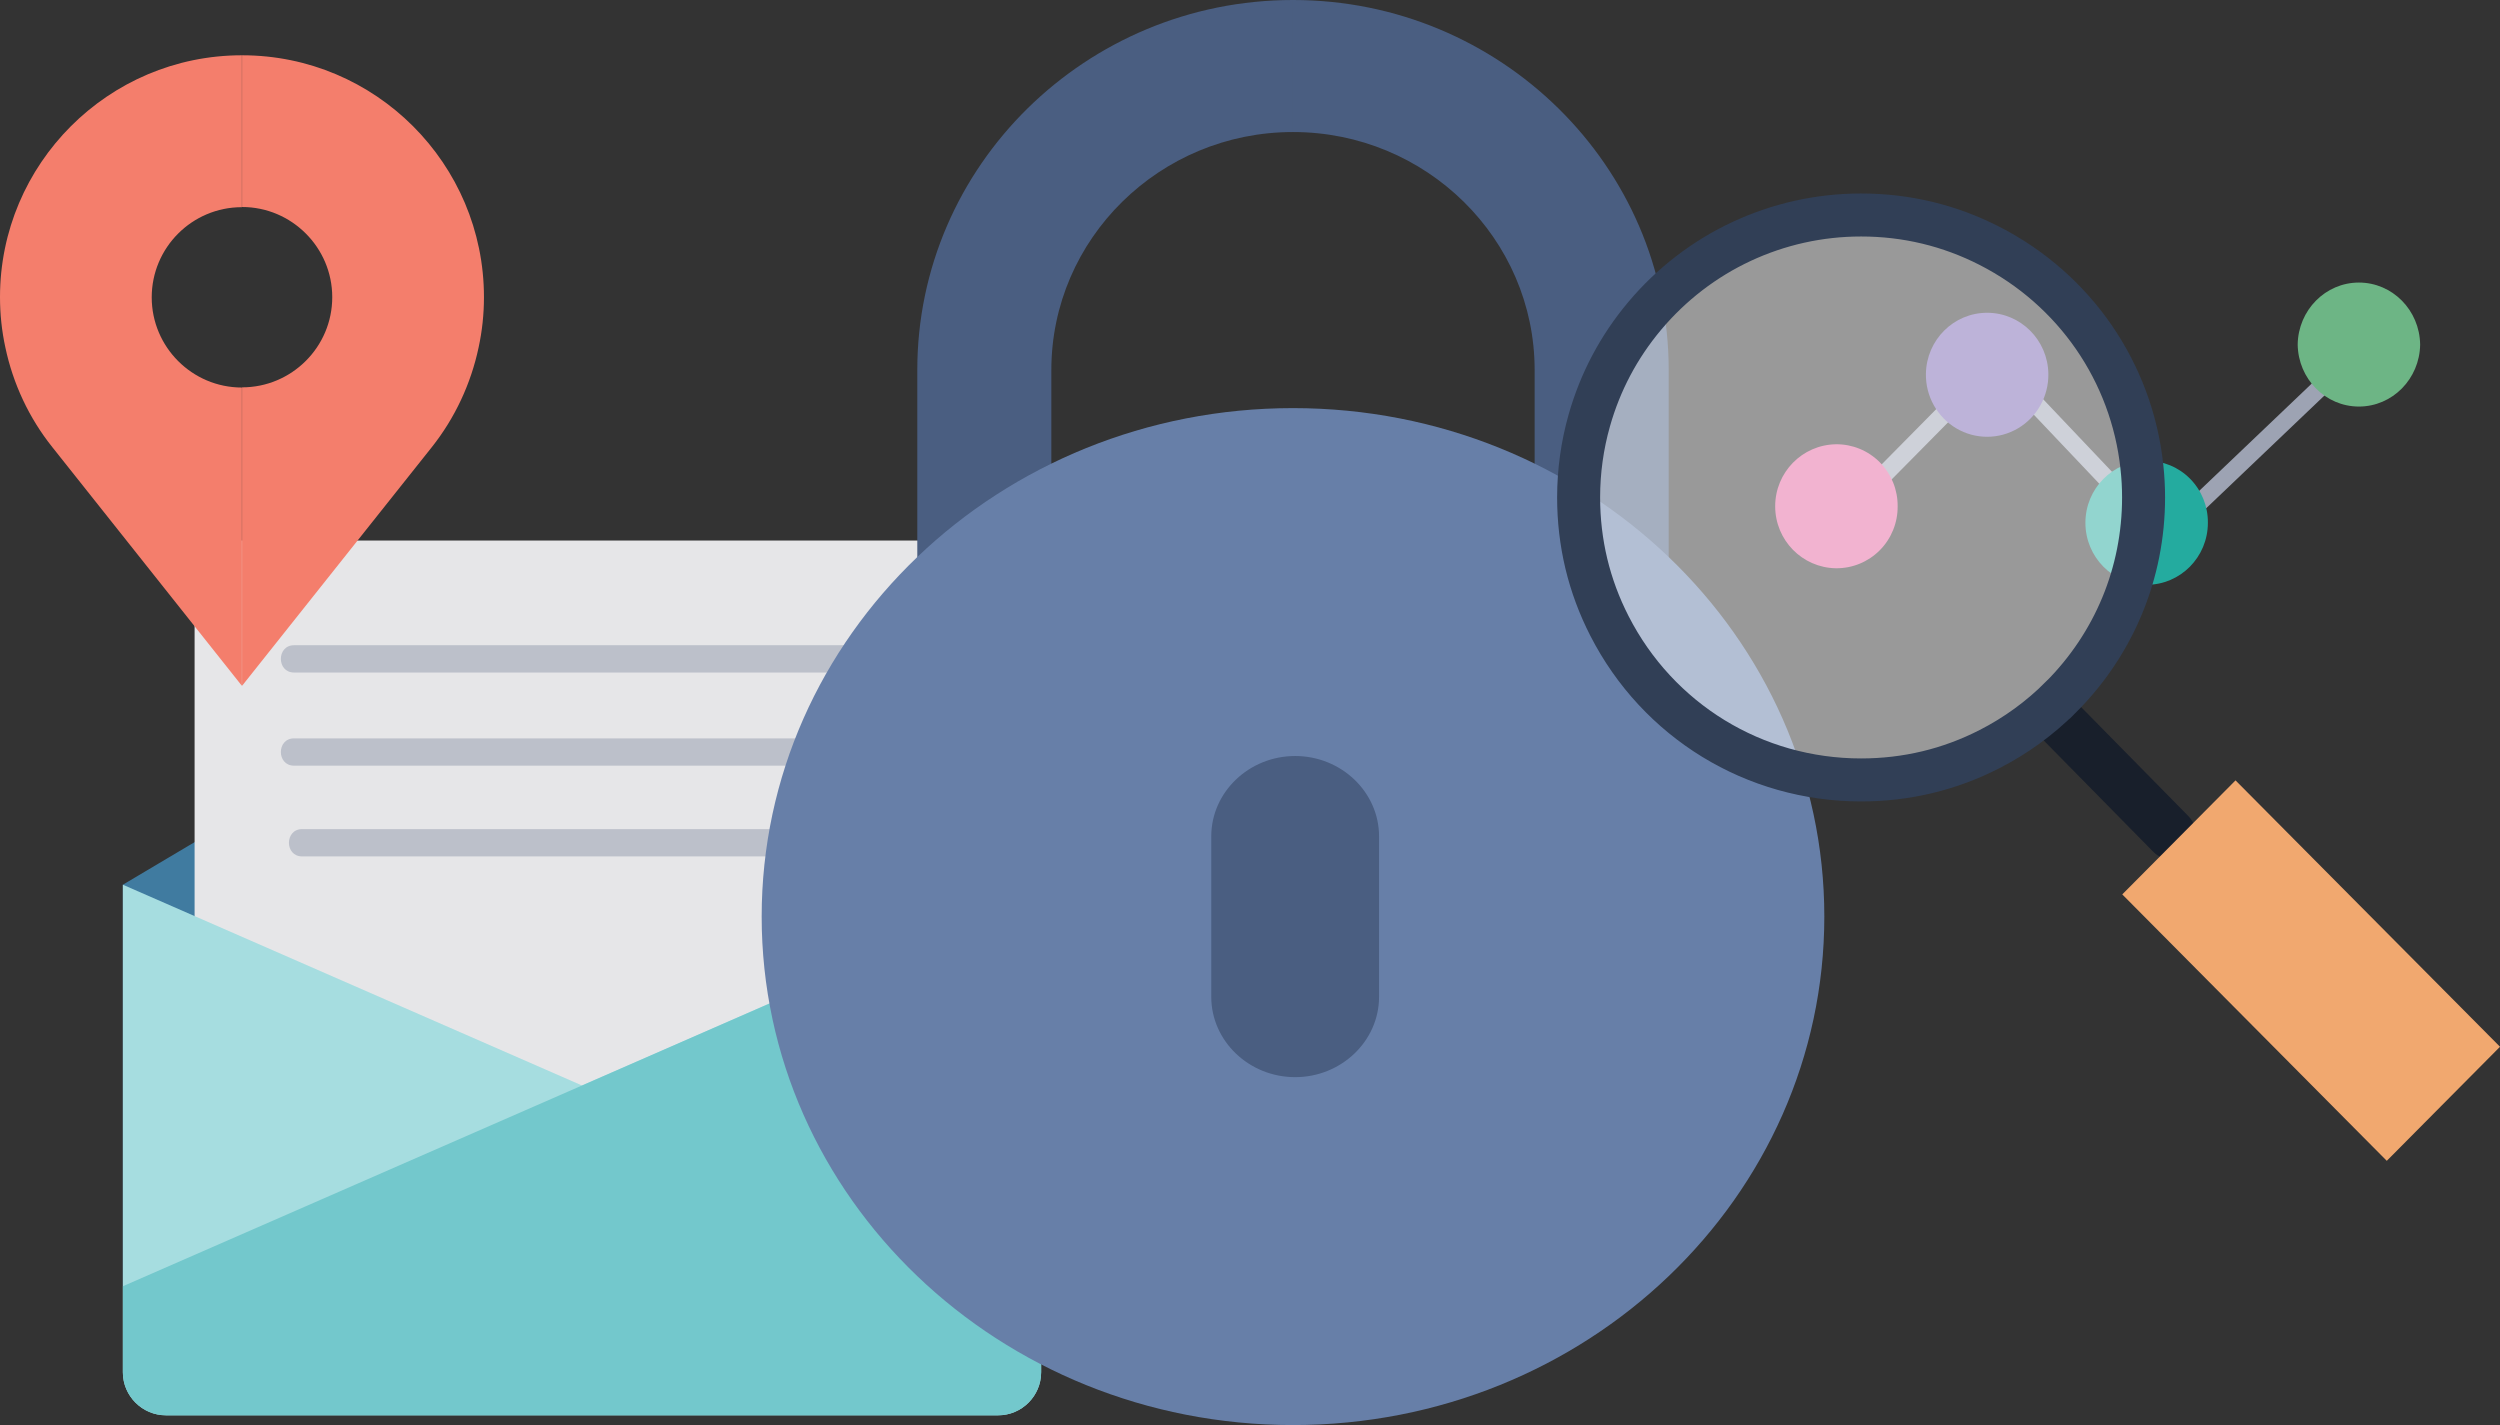 <svg width="407" height="232" viewBox="0 0 407 232" fill="none" xmlns="http://www.w3.org/2000/svg">
<rect x="0" y="0" width="407" height="232" fill="#333333" stroke="none"/>
<path fill-rule="evenodd" clip-rule="evenodd" d="M20 144.031V209.4H169.501V144.031L94.749 99.673L20 144.031Z" fill="#407BA0"/>
<path fill-rule="evenodd" clip-rule="evenodd" d="M36.351 88H153.148C155.719 88 157.82 90.101 157.82 92.668V174.381C157.82 176.949 155.719 179.051 153.148 179.051H36.351C33.782 179.051 31.68 176.949 31.68 174.381V92.668C31.68 90.101 33.782 88 36.351 88Z" fill="#E6E6E8"/>
<path fill-rule="evenodd" clip-rule="evenodd" d="M169.499 223.407C169.499 227.26 166.347 230.412 162.493 230.412H27.008C23.154 230.412 20 227.26 20 223.407V144.031L94.749 176.716L169.501 144.031V223.407H169.499Z" fill="#A6DDE0"/>
<path fill-rule="evenodd" clip-rule="evenodd" d="M169.499 223.407C169.499 227.26 166.347 230.412 162.493 230.412H27.008C23.154 230.412 20 227.26 20 223.407V209.4L169.499 144.031V223.407Z" fill="#73C8CC"/>
<path fill-rule="evenodd" clip-rule="evenodd" d="M47.871 124.651H79.624H130.008H141.596C144.458 124.651 144.463 120.206 141.596 120.206H109.843H59.459H47.871C45.009 120.206 45.005 124.651 47.871 124.651Z" fill="#BCC0CA"/>
<path fill-rule="evenodd" clip-rule="evenodd" d="M49.187 139.425H80.94H131.323H142.911C145.774 139.425 145.778 134.979 142.911 134.979H111.158H60.775H49.187C46.325 134.979 46.32 139.425 49.187 139.425Z" fill="#BCC0CA"/>
<path fill-rule="evenodd" clip-rule="evenodd" d="M47.871 109.488H79.624H130.008H141.596C144.458 109.488 144.463 105.042 141.596 105.042H109.843H59.459H47.871C45.009 105.042 45.005 109.488 47.871 109.488Z" fill="#BCC0CA"/>
<path d="M54.09 48.38C54.09 56.488 47.488 63.061 39.409 63.061V111.649L70.305 72.79C74.07 68.041 76.675 62.453 77.921 56.546C78.5 53.882 78.789 51.131 78.789 48.38C78.789 26.663 61.126 9 39.409 9V33.7C47.488 33.7 54.09 40.301 54.09 48.38Z" fill="#F47E6C"/>
<path d="M0 48.38C0 51.131 0.29 53.882 0.869 56.546C2.114 62.453 4.72 68.041 8.513 72.79L39.38 111.649V63.09C31.273 63.09 24.7 56.488 24.7 48.409C24.7 40.301 31.273 33.728 39.38 33.728V9C17.663 9 0 26.663 0 48.38Z" fill="#F47E6C"/>
<path fill-rule="evenodd" clip-rule="evenodd" d="M249.84 60.242V91.636H249.842H271.664V60.242C271.664 27.025 244.225 0 210.499 0V21.495C232.193 21.495 249.84 38.875 249.84 60.242" fill="#4A5E81"/>
<path fill-rule="evenodd" clip-rule="evenodd" d="M171.159 91.636V60.243C171.159 38.876 188.807 21.495 210.5 21.495V0C176.774 0 149.335 27.025 149.335 60.242V91.636H149.337H171.159V91.636Z" fill="#4A5E81"/>
<path d="M210.5 232C258.273 232 297 194.938 297 149.221C297 103.503 258.273 66.441 210.5 66.441C162.727 66.441 124 103.503 124 149.221C124 194.938 162.727 232 210.5 232Z" fill="#677FA8"/>
<path d="M210.852 175.361C203.34 175.361 197.194 169.479 197.194 162.291V136.15C197.194 128.961 203.34 123.079 210.852 123.079C218.364 123.079 224.51 128.961 224.51 136.15V162.291C224.51 169.479 218.364 175.361 210.852 175.361Z" fill="#4A5E81"/>
<path d="M307.396 78.624L317.819 68.077C319.124 66.757 317.103 64.699 315.793 66.028L305.371 76.577C304.066 77.897 306.087 79.956 307.396 78.626V78.624Z" fill="#9DA3B3"/>
<path d="M359.224 82.693L377.632 65.142L380.275 62.622C381.599 61.36 379.593 59.355 378.27 60.615L359.862 78.166L357.218 80.686C355.895 81.948 357.901 83.953 359.224 82.693Z" fill="#9DA3B3"/>
<path d="M327.023 63.207L344.528 81.663L347.041 84.314C348.3 85.641 350.299 83.63 349.043 82.303L331.538 63.847L329.025 61.196C327.766 59.87 325.767 61.881 327.023 63.207Z" fill="#9DA3B3"/>
<path d="M308.936 82.419C308.963 85.104 307.913 87.687 306.024 89.586C304.134 91.485 301.564 92.54 298.892 92.513C293.405 92.43 289 87.935 289 82.42C289 76.905 293.405 72.411 298.892 72.327C301.564 72.3 304.134 73.355 306.024 75.254C307.913 77.153 308.963 79.736 308.936 82.421V82.419Z" fill="#E566A1"/>
<path d="M333.473 60.861C333.527 64.503 331.64 67.892 328.533 69.729C325.427 71.566 321.584 71.566 318.478 69.729C315.372 67.892 313.484 64.503 313.539 60.861C313.621 55.347 318.059 50.92 323.506 50.92C328.952 50.92 333.391 55.347 333.473 60.861Z" fill="#7B67B3"/>
<path d="M394 56.093C393.918 61.692 389.479 66.187 384.032 66.187C378.584 66.187 374.146 61.692 374.063 56.093C374.146 50.494 378.584 46 384.032 46C389.479 46 393.918 50.494 394 56.093Z" fill="#6DB585"/>
<path d="M359.443 85.112C359.443 90.686 354.98 95.205 349.474 95.205C343.969 95.205 339.506 90.686 339.506 85.112C339.506 79.538 343.969 75.019 349.474 75.019C352.126 74.992 354.677 76.047 356.552 77.945C358.427 79.844 359.469 82.427 359.443 85.112Z" fill="#24AB9F"/>
<path fill-rule="evenodd" clip-rule="evenodd" d="M331.629 119.442C337.926 125.842 344.222 132.241 350.518 138.641C354.203 142.386 359.922 136.576 356.236 132.829C349.94 126.43 343.644 120.03 337.347 113.63C333.663 109.885 327.943 115.696 331.629 119.442Z" fill="#181F2B"/>
<path opacity="0.5" fill-rule="evenodd" clip-rule="evenodd" d="M348.974 80.987C348.974 93.27 344.188 104.819 335.504 113.51H335.498C332.083 116.925 328.173 119.77 323.883 121.961C317.378 125.291 310.347 126.974 302.985 126.974C285.622 126.974 269.919 117.365 262.012 101.887C260.348 98.631 259.094 95.253 258.255 91.758C257.422 88.264 257 84.665 257 80.987C257 76.74 257.581 72.523 258.739 68.441C260.513 62.174 263.537 56.463 267.734 51.457C276.504 40.998 289.355 35 302.985 35C310.34 35 317.371 36.689 323.883 40.019C337.756 47.112 347.034 60.558 348.699 75.981V75.993C348.883 77.658 348.974 79.341 348.974 80.987Z" fill="white"/>
<path d="M348.974 80.987C348.974 93.27 344.188 104.819 335.504 113.51H335.498C332.083 116.925 328.173 119.77 323.883 121.961C317.378 125.291 310.347 126.974 302.985 126.974C285.622 126.974 269.919 117.365 262.012 101.887C260.348 98.631 259.094 95.253 258.255 91.758C257.422 88.264 257 84.665 257 80.987C257 76.74 257.581 72.523 258.739 68.441C260.513 62.174 263.537 56.463 267.734 51.457C276.504 40.998 289.355 35 302.985 35C310.34 35 317.371 36.689 323.883 40.019C337.756 47.112 347.034 60.558 348.699 75.981V75.993C348.883 77.658 348.974 79.341 348.974 80.987" stroke="#313F56" stroke-width="7"/>
<path fill-rule="evenodd" clip-rule="evenodd" d="M407 170.412L388.568 188.982L345.505 145.609L354.556 136.5L363.943 127.045L407 170.412Z" fill="#F1A86F"/>
</svg>
